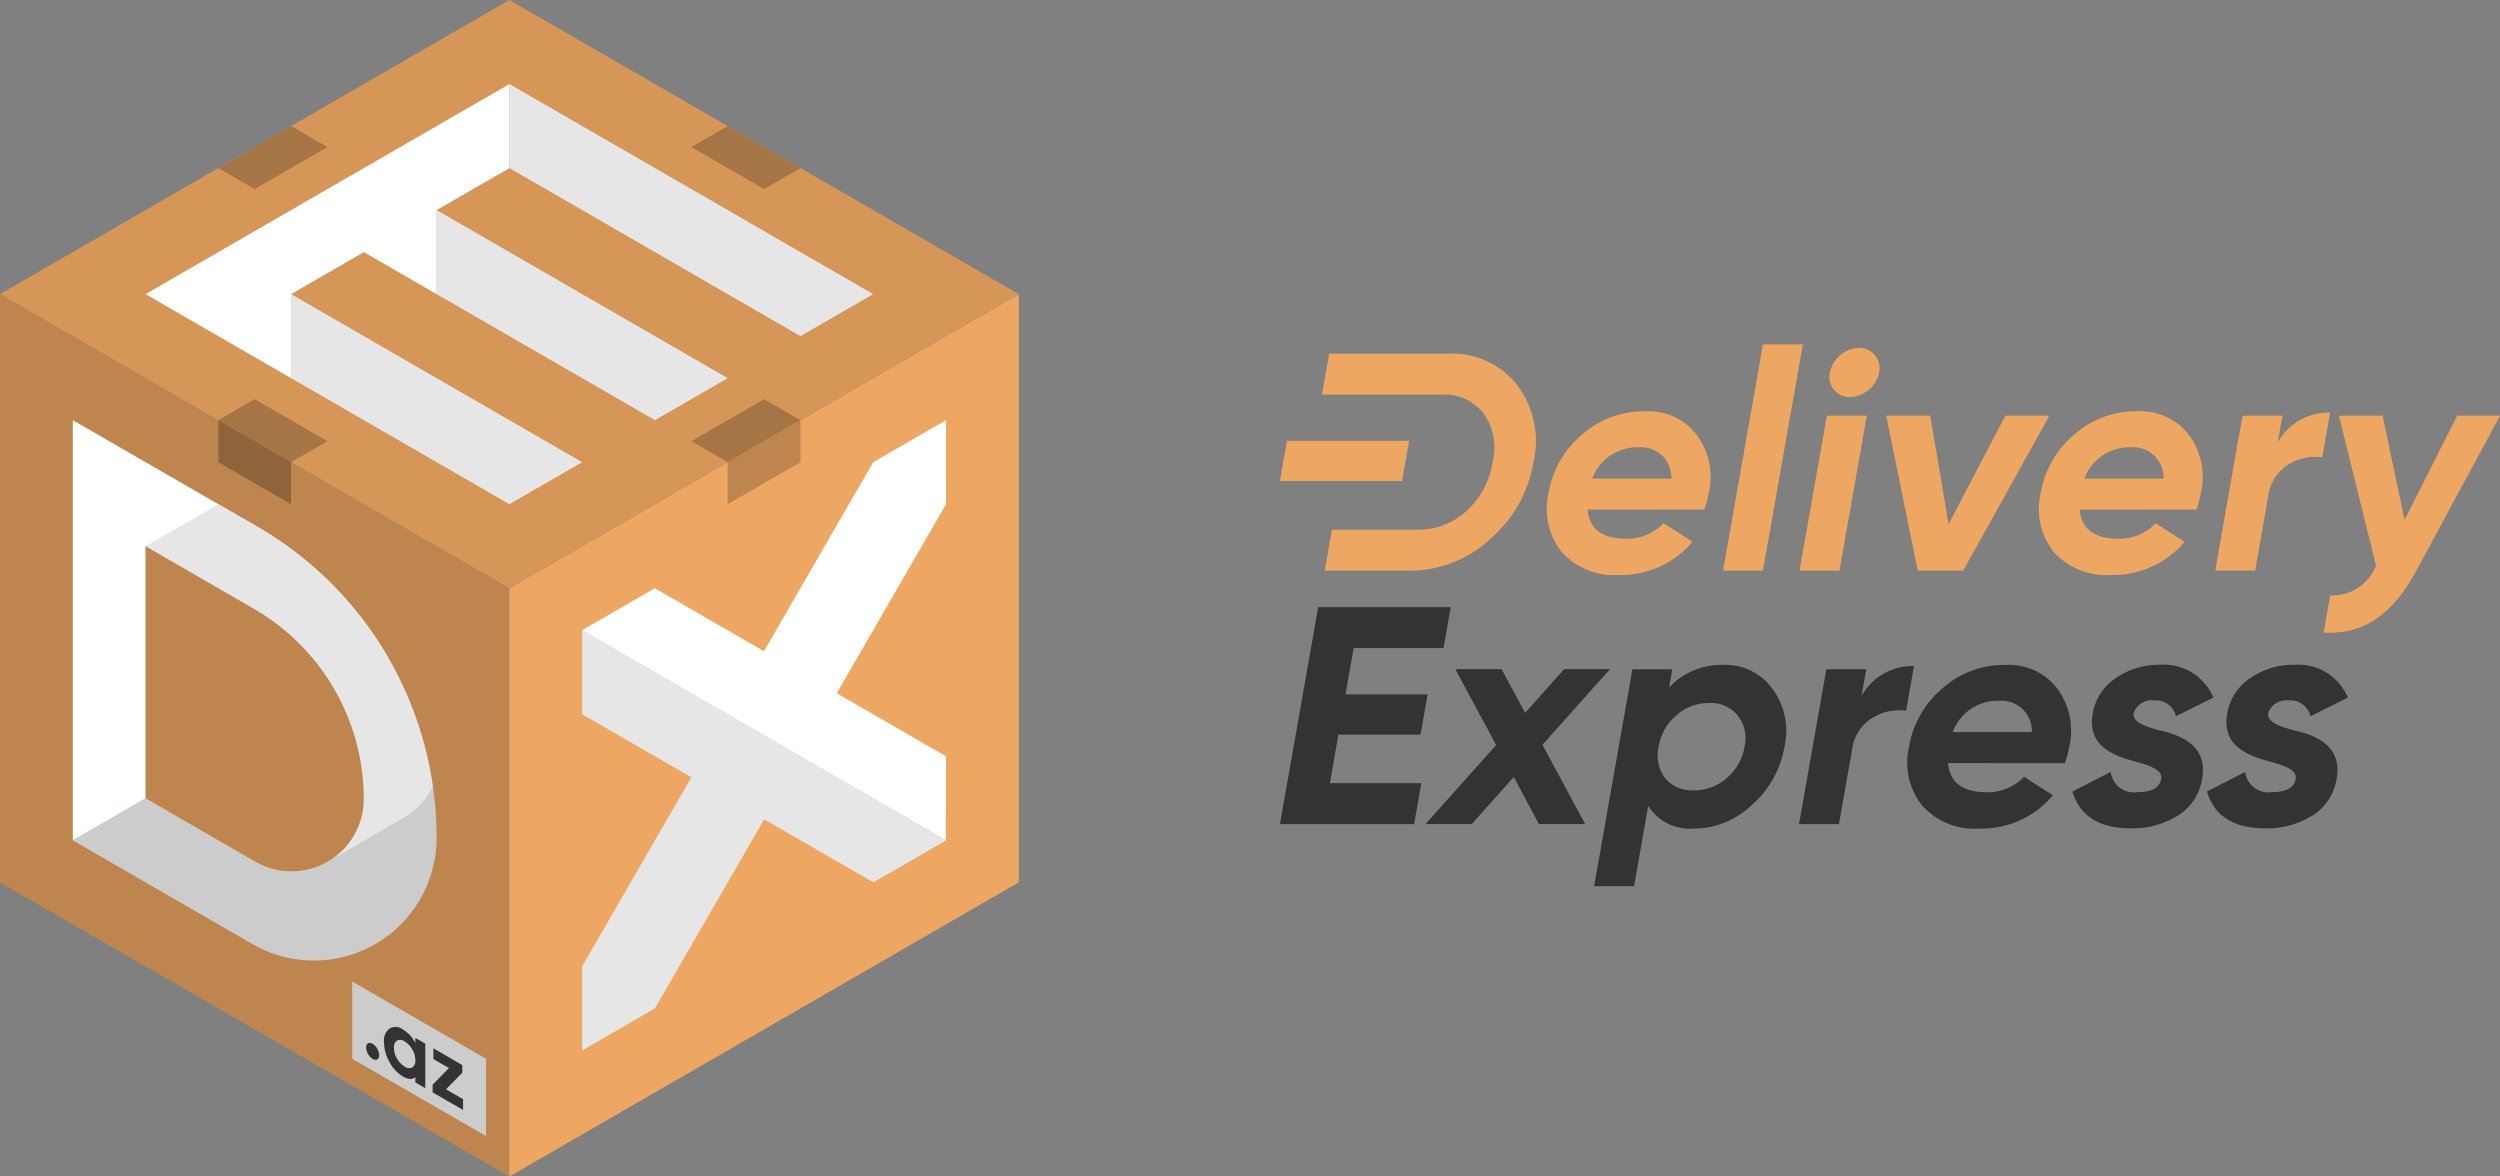 <svg xmlns="http://www.w3.org/2000/svg" width="119" height="56" viewBox="0 0 119 56">
  <rect x="0" y="0" width="119" height="56" fill="#808080" stroke="none"/>
  <g id="Group_6" data-name="Group 6" transform="translate(113.706 596.838)">
    <g id="Group_3" data-name="Group 3" transform="translate(-113.706 -596.838)">
      <path id="Path_3263" data-name="Path 3263" d="M-113.706-496.838v28l24.247,14v-28Z" transform="translate(113.706 510.838)" fill="#be864e"/>
      <path id="Path_3264" data-name="Path 3264" d="M-88.965-364.422h0l8.554,4.939a5.843,5.843,0,0,0,8.765-5.06h0a17.1,17.1,0,0,0-2.292-8.555Z" transform="translate(92.429 404.422)" fill="#ccc"/>
      <path id="Path_3265" data-name="Path 3265" d="M-80.2-448.921l-8.764-5.06v20l15.027-8.676A17.1,17.1,0,0,0-80.2-448.921Z" transform="translate(92.429 473.981)" fill="#fff"/>
      <path id="Path_3266" data-name="Path 3266" d="M-58.923-424.328l-1.83-1.057-3.47,2v12L-59-408.37a3.411,3.411,0,0,0,3.449,0l3.6-2.08a3.445,3.445,0,0,0,1.4-1.508A17.112,17.112,0,0,0-58.923-424.328Z" transform="translate(71.151 449.388)" fill="#e6e6e6"/>
      <path id="Path_3267" data-name="Path 3267" d="M-64.223-411.124v12L-59-396.106a3.443,3.443,0,0,0,5.164-2.982h0a10.456,10.456,0,0,0-5.228-9.055Z" transform="translate(71.151 437.124)" fill="#be864e"/>
      <path id="Path_3268" data-name="Path 3268" d="M59.484-454.838l24.247-14v-28l-24.247,14Z" transform="translate(-35.237 510.838)" fill="#eda762"/>
      <path id="Path_3269" data-name="Path 3269" d="M101.544-437.981l-5.2-3,5.2-9v-4l-3.464,2-5.2,9-5.2-3-3.464,2,17.319,10Z" transform="translate(-56.515 473.981)" fill="#fff"/>
      <path id="Path_3270" data-name="Path 3270" d="M84.225-382.552h0v4l5.2,3-5.2,9v4l3.464-2,5.2-9,5.2,3,3.464-2h0Z" transform="translate(-56.515 412.552)" fill="#e6e6e6"/>
      <path id="Path_3271" data-name="Path 3271" d="M-113.706-582.838l24.247-14,24.247,14-24.247,14Z" transform="translate(113.706 596.838)" fill="#d59658"/>
      <path id="Path_3272" data-name="Path 3272" d="M34.743-525.409v4l3.464,2,6.928,4,3.464-2Z" transform="translate(-13.96 535.409)" fill="#e6e6e6"/>
      <path id="Path_3273" data-name="Path 3273" d="M-14.74-496.838v4l10.391,6,3.464-2-3.464-2Z" transform="translate(28.596 510.838)" fill="#e6e6e6"/>
      <path id="Path_3274" data-name="Path 3274" d="M-53.832-560.266l3.464,2v-4l3.464-2v-4l-17.319,10,6.928,4v-4Z" transform="translate(71.151 572.267)" fill="#fff"/>
      <path id="Path_3275" data-name="Path 3275" d="M73.339-556.267l3.464-2-17.319-10v4Z" transform="translate(-35.237 572.267)" fill="#e6e6e6"/>
      <path id="Path_3276" data-name="Path 3276" d="M-37.75-461.124l-1.732,1,3.464,2,1.732-1Z" transform="translate(49.873 480.124)" fill="#a67545"/>
      <path id="Path_3277" data-name="Path 3277" d="M123.069-553.981l-1.732,1,3.464,2,1.732-1Z" transform="translate(-88.431 559.981)" fill="#a67545"/>
      <path id="Path_3278" data-name="Path 3278" d="M-36.018-451.981l-3.464-2,0,2,3.461,2Z" transform="translate(49.873 473.981)" fill="#8e643b"/>
      <path id="Path_3279" data-name="Path 3279" d="M121.338-459.124l1.732,1,3.464-2-1.732-1Z" transform="translate(-88.431 480.124)" fill="#a67545"/>
      <path id="Path_3280" data-name="Path 3280" d="M-39.482-551.981l1.732,1,3.464-2-1.732-1Z" transform="translate(49.873 559.981)" fill="#a67545"/>
      <path id="Path_3281" data-name="Path 3281" d="M137.172-453.981l-3.464,2v2l3.464-2Z" transform="translate(-99.07 473.981)" fill="#be864e"/>
      <g id="Group_2" data-name="Group 2" transform="translate(16.767 46.722)">
        <path id="Path_3282" data-name="Path 3282" d="M12.428-259.434v3.678l-6.37-3.678v-3.678Z" transform="translate(-6.058 263.111)" fill="#ccc"/>
        <g id="Group_1" data-name="Group 1" transform="translate(0.66 2.162)">
          <path id="Path_3283" data-name="Path 3283" d="M10.863-241.714c-.121-.21-.121-.439,0-.508s.319.045.44.254.121.439,0,.509S10.985-241.5,10.863-241.714Z" transform="translate(-10.772 243.002)" fill="#333"/>
          <path id="Path_3284" data-name="Path 3284" d="M18.354-247.147l.473.273v2.119l-.473-.274v-.25c-.143.125-.341.112-.6-.036a1.729,1.729,0,0,1-.632-.687,1.971,1.971,0,0,1-.26-.947.718.718,0,0,1,.26-.642.572.572,0,0,1,.632.038,1.494,1.494,0,0,1,.6.655Zm-.51,1.362a.356.356,0,0,0,.363.045.368.368,0,0,0,.147-.348,1,1,0,0,0-.147-.513.976.976,0,0,0-.363-.379.344.344,0,0,0-.363-.04.367.367,0,0,0-.143.345,1.039,1.039,0,0,0,.143.515A1,1,0,0,0,17.844-245.784Z" transform="translate(-16.011 247.668)" fill="#333"/>
          <path id="Path_3285" data-name="Path 3285" d="M34-238.466l.815.471v.513l-1.45-.838v-.364l.774-.795-.738-.426v-.513l1.376.8v.365Z" transform="translate(-30.199 241.433)" fill="#333"/>
        </g>
      </g>
    </g>
    <g id="Group_5" data-name="Group 5" transform="translate(-52.782 -580.444)">
      <path id="Path_3286" data-name="Path 3286" d="M414.219-452.3c.087.929.7,1.386,1.835,1.386a2.348,2.348,0,0,0,1.782-.738l1.378.885a4.428,4.428,0,0,1-3.494,1.578,3.338,3.338,0,0,1-2.74-1.106,3.282,3.282,0,0,1-.615-2.788,4.645,4.645,0,0,1,1.581-2.773,4.409,4.409,0,0,1,3-1.121,2.9,2.9,0,0,1,2.472,1.121,3.383,3.383,0,0,1,.573,2.773,5.465,5.465,0,0,1-.212.782Zm3.992-1.475a1.444,1.444,0,0,0-1.567-1.49,2.28,2.28,0,0,0-2.2,1.49Z" transform="translate(-399.577 460.162)" fill="#eda762"/>
      <path id="Path_3287" data-name="Path 3287" d="M472.126-468.966l1.9-10.768h1.9l-1.9,10.768Z" transform="translate(-451.034 479.734)" fill="#eda762"/>
      <path id="Path_3288" data-name="Path 3288" d="M498.151-467.97l1.3-7.375h1.9l-1.3,7.375Zm1.441-9.426a1.485,1.485,0,0,1,1.374-1.18.972.972,0,0,1,.972,1.18,1.47,1.47,0,0,1-1.385,1.165A.96.96,0,0,1,499.592-477.4Z" transform="translate(-473.416 478.738)" fill="#eda762"/>
      <path id="Path_3289" data-name="Path 3289" d="M533.244-455.5h2.095l-4.1,7.375h-2.168l-1.5-7.375h2.095l.874,5.163Z" transform="translate(-498.712 458.893)" fill="#eda762"/>
      <path id="Path_3290" data-name="Path 3290" d="M581.542-452.3c.087.929.7,1.386,1.835,1.386a2.348,2.348,0,0,0,1.782-.738l1.378.885a4.428,4.428,0,0,1-3.494,1.578,3.338,3.338,0,0,1-2.74-1.106,3.283,3.283,0,0,1-.615-2.788,4.645,4.645,0,0,1,1.581-2.773,4.409,4.409,0,0,1,3-1.121,2.9,2.9,0,0,1,2.472,1.121,3.384,3.384,0,0,1,.573,2.773,5.482,5.482,0,0,1-.212.782Zm3.992-1.475a1.444,1.444,0,0,0-1.566-1.49,2.28,2.28,0,0,0-2.2,1.49Z" transform="translate(-543.475 460.162)" fill="#eda762"/>
      <path id="Path_3291" data-name="Path 3291" d="M642.428-455.138a2.783,2.783,0,0,1,2.492-1.416l-.374,2.124a2.467,2.467,0,0,0-1.626.354,2.077,2.077,0,0,0-.947,1.519l-.622,3.525h-1.9l1.3-7.375h1.9Z" transform="translate(-594.931 459.799)" fill="#eda762"/>
      <path id="Path_3292" data-name="Path 3292" d="M682.661-455.5H684.7l-3.985,7.375c-1.142,2.124-2.544,3.053-4.414,2.95l.312-1.77a2.224,2.224,0,0,0,2.182-1.416l-1.765-7.139h2.08l1.044,4.956Z" transform="translate(-626.621 458.893)" fill="#eda762"/>
      <path id="Path_3293" data-name="Path 3293" d="M327.281-445.049h-5.813l.338-1.918h5.813Z" transform="translate(-321.469 451.555)" fill="#eda762"/>
      <path id="Path_3294" data-name="Path 3294" d="M345.053-475.084a3.917,3.917,0,0,0-3.278-1.49h-5.669l-.344,1.947h5.669a2.361,2.361,0,0,1,2.025.9,2.824,2.824,0,0,1,.432,2.316,3.96,3.96,0,0,1-1.252,2.331,3.4,3.4,0,0,1-2.339.885h-4.06l-.343,1.947h4.06a5.6,5.6,0,0,0,3.8-1.49,6.157,6.157,0,0,0,2.078-3.673A4.408,4.408,0,0,0,345.053-475.084Z" transform="translate(-333.762 477.016)" fill="#eda762"/>
      <g id="Group_4" data-name="Group 4" transform="translate(0 12.508)">
        <path id="Path_3295" data-name="Path 3295" d="M436.77-369.657a3.37,3.37,0,0,1,.576,2.758,4.737,4.737,0,0,1-1.551,2.773A3.982,3.982,0,0,1,433.06-363a2.354,2.354,0,0,1-2.2-1.077l-.674,3.82h-1.9l1.821-10.326h1.9l-.153.87a3.406,3.406,0,0,1,2.579-1.077A2.767,2.767,0,0,1,436.77-369.657Zm-3.744,4.838a2.341,2.341,0,0,0,1.562-.575,2.474,2.474,0,0,0,.855-1.5,1.718,1.718,0,0,0-.327-1.49,1.619,1.619,0,0,0-1.356-.59,2.294,2.294,0,0,0-1.565.59,2.461,2.461,0,0,0-.838,1.49,1.817,1.817,0,0,0,.31,1.5A1.66,1.66,0,0,0,433.025-364.819Z" transform="translate(-413.329 373.537)" fill="#333"/>
        <path id="Path_3296" data-name="Path 3296" d="M500.938-368.956a2.784,2.784,0,0,1,2.492-1.416l-.375,2.124a2.468,2.468,0,0,0-1.626.354,2.078,2.078,0,0,0-.947,1.52l-.622,3.525h-1.9l1.3-7.375h1.9Z" transform="translate(-473.25 373.175)" fill="#333"/>
        <path id="Path_3297" data-name="Path 3297" d="M536.778-366.117c.087.929.7,1.386,1.835,1.386a2.348,2.348,0,0,0,1.782-.737l1.378.885A4.428,4.428,0,0,1,538.279-363a3.338,3.338,0,0,1-2.74-1.106,3.282,3.282,0,0,1-.615-2.788,4.645,4.645,0,0,1,1.581-2.773,4.41,4.41,0,0,1,3-1.121,2.9,2.9,0,0,1,2.472,1.121,3.381,3.381,0,0,1,.573,2.773,5.423,5.423,0,0,1-.212.782Zm3.992-1.475a1.444,1.444,0,0,0-1.567-1.49,2.28,2.28,0,0,0-2.2,1.49Z" transform="translate(-504.977 373.537)" fill="#333"/>
        <path id="Path_3298" data-name="Path 3298" d="M595.061-367.68c1.038.221,2.348.737,2.055,2.316a2.513,2.513,0,0,1-1.165,1.755,4.081,4.081,0,0,1-2.216.6c-1.519,0-2.448-.59-2.788-1.755l1.816-.929a1.116,1.116,0,0,0,1.276.959c.679,0,1.055-.206,1.13-.634.07-.4-.481-.62-1.2-.811-1.042-.28-2.333-.737-2.063-2.272a2.531,2.531,0,0,1,1.1-1.711,3.626,3.626,0,0,1,2.118-.634,2.55,2.55,0,0,1,2.527,1.564l-1.779.885a.987.987,0,0,0-1.048-.753.9.9,0,0,0-.962.6C593.792-368.094,594.343-367.872,595.061-367.68Z" transform="translate(-553.22 373.537)" fill="#333"/>
        <path id="Path_3299" data-name="Path 3299" d="M640.791-367.68c1.038.221,2.348.737,2.055,2.316a2.514,2.514,0,0,1-1.165,1.755,4.081,4.081,0,0,1-2.216.6c-1.519,0-2.448-.59-2.788-1.755l1.816-.929a1.116,1.116,0,0,0,1.277.959c.678,0,1.054-.206,1.13-.634.07-.4-.481-.62-1.2-.811-1.042-.28-2.333-.737-2.063-2.272a2.532,2.532,0,0,1,1.1-1.711,3.627,3.627,0,0,1,2.118-.634,2.55,2.55,0,0,1,2.527,1.564l-1.779.885a.987.987,0,0,0-1.047-.753.9.9,0,0,0-.962.6C639.522-368.094,640.073-367.872,640.791-367.68Z" transform="translate(-592.548 373.537)" fill="#333"/>
        <path id="Path_3300" data-name="Path 3300" d="M323.848-382.012H328.2l-.343,1.947h-6.387l1.821-10.326H329.6l-.343,1.947h-4.278l-.388,2.2H328.5l-.338,1.918h-3.909Z" transform="translate(-321.469 390.391)" fill="#333"/>
        <path id="Path_3301" data-name="Path 3301" d="M378.586-361.944h-2.2l-1.2-2.242-2,2.242h-2.2l3.363-3.762-1.944-3.614h2.2l1.123,2.08,1.857-2.08h2.183l-3.216,3.6Z" transform="translate(-364.056 372.269)" fill="#333"/>
      </g>
    </g>
  </g>
</svg>
